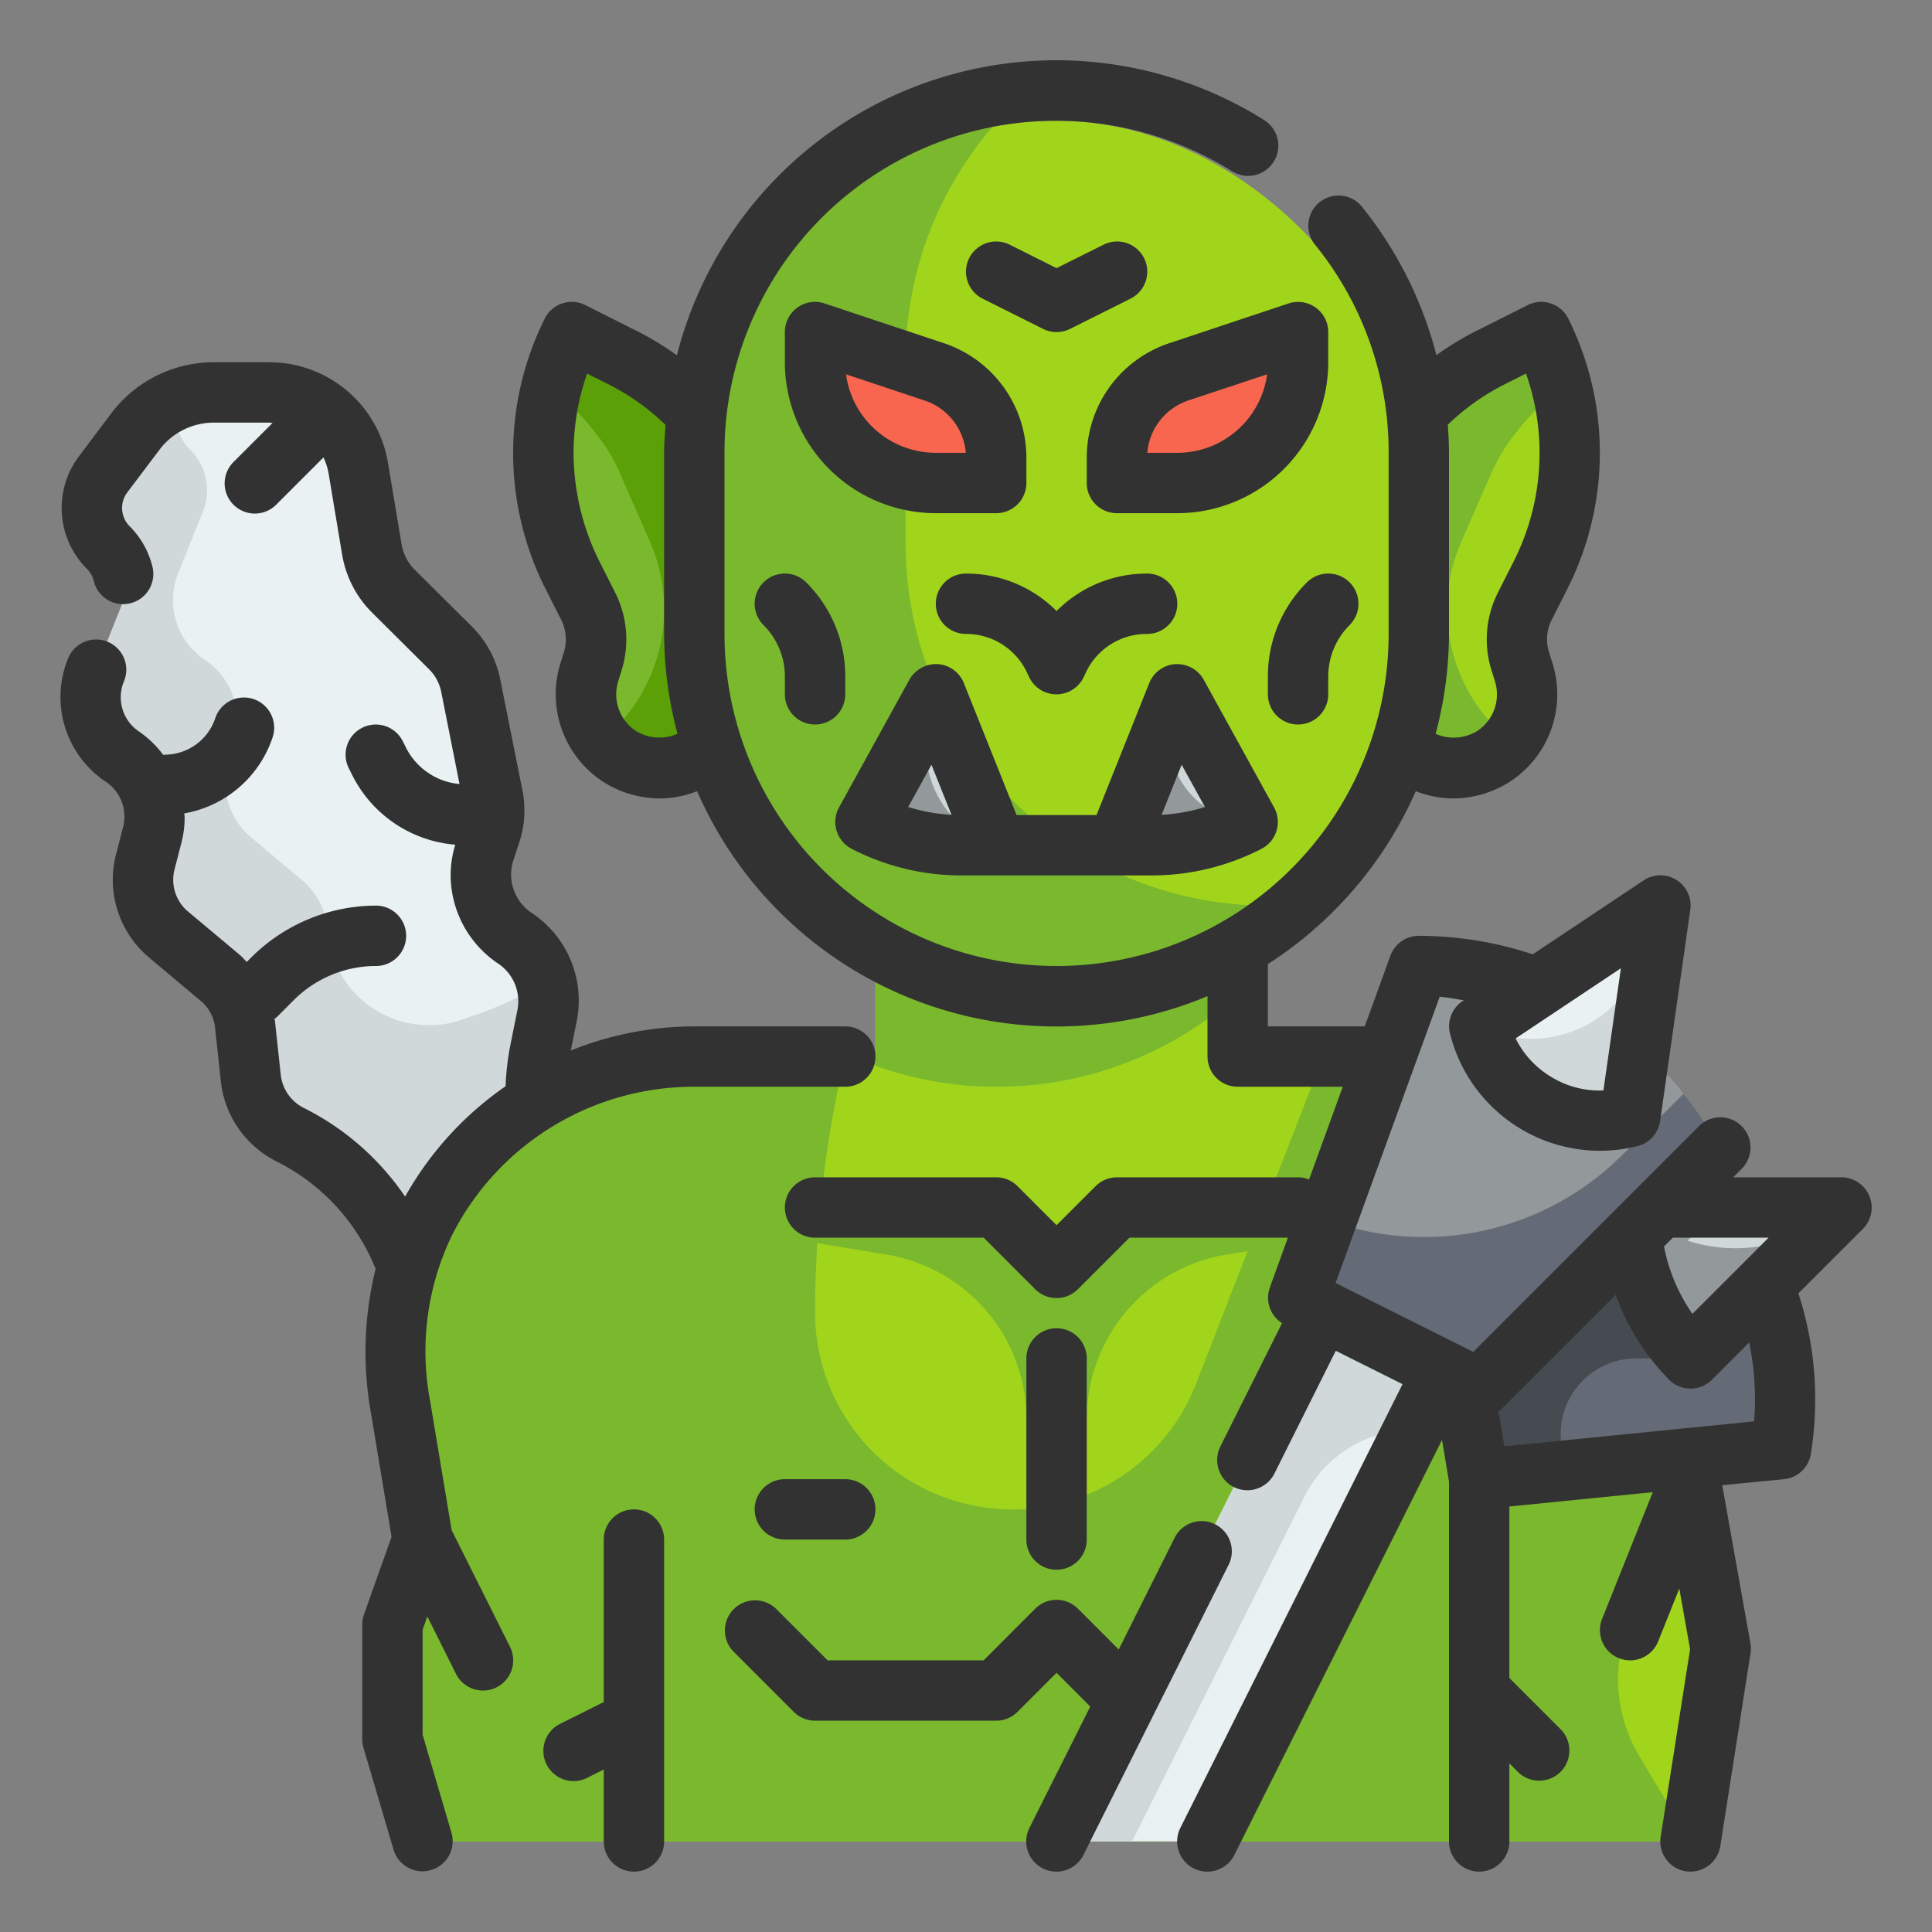 <svg height="512" viewBox="0 0 64 64" width="512" xmlns="http://www.w3.org/2000/svg"><rect x="0" y="0" width="64" height="64" fill="#808080" stroke="none"/><g id="Fill_Outline" data-name="Fill Outline"><g id="Color"><path d="m4.475 14.3-1.057 1.415a1.852 1.852 0 0 0 .172 2.421 1.853 1.853 0 0 1 .41 2l-.83 2.074a2.379 2.379 0 0 0 .889 2.862 2.379 2.379 0 0 1 .988 2.556l-.233.934a2.377 2.377 0 0 0 .776 2.4l1.7 1.43a2.379 2.379 0 0 1 .833 1.562l.191 1.762a2.379 2.379 0 0 0 1.3 1.87 7.9 7.9 0 0 1 3.907 4.41l3.933 11.004 5-2-4.264-11.939a7.9 7.9 0 0 1 -.307-4.207l.24-1.2a2.514 2.514 0 0 0 -1.071-2.586 2.517 2.517 0 0 1 -.991-2.889l.181-.543a2.509 2.509 0 0 0 .081-1.289l-.72-3.6a2.512 2.512 0 0 0 -.688-1.285l-1.891-1.892a2.514 2.514 0 0 1 -.7-1.365l-.45-2.7a3 3 0 0 0 -2.962-2.505h-1.828a3.262 3.262 0 0 0 -2.609 1.3z" fill="#e9f1f2"/><path d="m22.45 51-5 2-3.93-11.01a7.852 7.852 0 0 0 -3.91-4.41 2.394 2.394 0 0 1 -1.3-1.87l-.19-1.76a2.324 2.324 0 0 0 -.83-1.56l-1.7-1.43a2.382 2.382 0 0 1 -.78-2.4l.24-.93a2.3 2.3 0 0 0 .07-.58 2.368 2.368 0 0 0 -1.06-1.98 2.368 2.368 0 0 1 -.89-2.86l.83-2.08a1.787 1.787 0 0 0 .13-.68 1.863 1.863 0 0 0 -.54-1.31 1.858 1.858 0 0 1 -.17-2.43l1.06-1.41a3.289 3.289 0 0 1 1.33-1.04 1.852 1.852 0 0 0 .51 1.66 1.887 1.887 0 0 1 .54 1.32 1.787 1.787 0 0 1 -.13.68l-.83 2.08a2.372 2.372 0 0 0 .89 2.86 2.392 2.392 0 0 1 1.06 1.98 2.224 2.224 0 0 1 -.07.57l-.24.94a2.359 2.359 0 0 0 .78 2.39l1.7 1.43a2.412 2.412 0 0 1 .83 1.57 3.357 3.357 0 0 0 3.36 3.22 3.3 3.3 0 0 0 1.25-.24l.18-.06a13.257 13.257 0 0 0 2.45-1.12 2.443 2.443 0 0 1 .03 1.11l-.24 1.2a7.935 7.935 0 0 0 .31 4.21z" fill="#d0d8da"/><path d="m56 49 .409-1.637a9.7 9.7 0 0 0 -9.409-12.363h-6v-4h-12v4h-6a10 10 0 0 0 -8.884 5.405 9.9 9.9 0 0 0 -.852 6.18l.736 4.415-1 2.815v3.8l1 3.385h42l1-6.379z" fill="#a1d51c"/><path d="m33 36a11.8 11.8 0 0 1 -4.76-1h.76v-4h12v1.95a11.933 11.933 0 0 1 -8 3.05z" fill="#7ab92d"/><path d="m54.315 58.192 1.685 2.808h-42l-1-3.39v-3.79l1-2.82-.74-4.42a9.861 9.861 0 0 1 .86-6.17 9.971 9.971 0 0 1 8.88-5.41h5a36.949 36.949 0 0 0 -1 8.47 6.533 6.533 0 0 0 12.62 2.37l4.21-10.84h3.17a9.707 9.707 0 0 1 9.41 12.36l-.41 1.64-1.993 4.65a5 5 0 0 0 .308 4.542z" fill="#7ab92d"/><path d="m44.056 18 1.66-2.767a8.95 8.95 0 0 1 3.669-3.4l1.671-.833a8.944 8.944 0 0 1 0 8l-.546 1.092a2.447 2.447 0 0 0 -.133 1.871l.087.261a2.451 2.451 0 0 1 -.966 2.814 2.449 2.449 0 0 1 -2.829-.078l-2.613-1.96z" fill="#a1d51c"/><path d="m44 18v5l2.61 1.96a2.455 2.455 0 0 0 2.83.08 2.142 2.142 0 0 0 .56-.52 5.589 5.589 0 0 1 -1.58-6.6l.99-2.26a6.466 6.466 0 0 1 .44-.82 9.011 9.011 0 0 1 1.82-1.98 9 9 0 0 0 -.67-1.86l-1.67.84a8.829 8.829 0 0 0 -3.67 3.39z" fill="#7ab92d"/><path d="m25.944 18-1.66-2.767a8.95 8.95 0 0 0 -3.669-3.4l-1.671-.833a8.944 8.944 0 0 0 0 8l.546 1.092a2.447 2.447 0 0 1 .133 1.871l-.087.261a2.451 2.451 0 0 0 .966 2.814 2.449 2.449 0 0 0 2.829-.078l2.613-1.96z" fill="#7ab92d"/><path d="m25.94 18v5l-2.61 1.96a2.455 2.455 0 0 1 -2.83.08 2.142 2.142 0 0 1 -.56-.52 5.589 5.589 0 0 0 1.58-6.6l-.99-2.26a6.466 6.466 0 0 0 -.44-.82 9.011 9.011 0 0 0 -1.82-1.98 9 9 0 0 1 .67-1.86l1.67.84a8.829 8.829 0 0 1 3.67 3.39z" fill="#5ba006"/><rect fill="#a1d51c" height="30" rx="12" width="24" x="23" y="4"/><path d="m44.11 29.81a12 12 0 0 1 -21.11-7.81v-6a11.992 11.992 0 0 1 9.89-11.81 11.874 11.874 0 0 0 -2.89 7.81v6a12 12 0 0 0 12 12 11.267 11.267 0 0 0 2.11-.19z" fill="#7ab92d"/><path d="m37.637 40a1.538 1.538 0 0 0 -1.088.451l-.461.461a1.538 1.538 0 0 1 -2.176 0l-.461-.461a1.538 1.538 0 0 0 -1.088-.451h-6.363v1l3.459.577.049.008a5.528 5.528 0 0 1 4.492 5.495v3.92h2v-3.917a5.529 5.529 0 0 1 4.5-5.5l.049-.008 1.956-.325.495-1.25z" fill="#7ab92d"/><path d="m41.33 27.23-2.33-4.23-2 5h1.17a6.892 6.892 0 0 0 3.16-.77z" fill="#d0d8da"/><path d="m33 28-2-5-2.33 4.23a6.892 6.892 0 0 0 3.16.77z" fill="#d0d8da"/><path d="m41.33 27.23a2.8 2.8 0 0 1 -2.52-3.468l.19-.762-2 5h1.17a6.892 6.892 0 0 0 3.16-.77z" fill="#93999a"/><path d="m33 28a3.415 3.415 0 0 1 -2.233-4.068l.233-.932-2.33 4.23a6.892 6.892 0 0 0 3.16.77z" fill="#93999a"/><path d="m39 16h-2v-.838a3 3 0 0 1 2.051-2.846l3.949-1.316v1a4 4 0 0 1 -4 4z" fill="#f8664f"/><path d="m31 16h2v-.838a3 3 0 0 0 -2.051-2.846l-3.949-1.316v1a4 4 0 0 0 4 4z" fill="#f8664f"/><path d="m49 49 10-1a10.368 10.368 0 0 0 -3.75-9.8l-.25-.2-7 5z" fill="#656b76"/><path d="m56 45h-1.8a2.5 2.5 0 0 0 -1.95.94 2.473 2.473 0 0 0 -.55 1.55 2.532 2.532 0 0 0 .31 1.21l-3.01.3-1-6 7-5 .25.2a10.417 10.417 0 0 1 2.988 3.877c.221.495-2.238 2.923-2.238 2.923z" fill="#464a51"/><path d="m40 61h-5l9-18 4 2z" fill="#e9f1f2"/><path d="m48 45-1.19 2.37a4 4 0 0 0 -3.6 2.21l-5.71 11.42h-2.5l9-18z" fill="#d0d8da"/><path d="m61 40h-7v.172a6.826 6.826 0 0 0 2 4.828z" fill="#d0d8da"/><g fill="#93999a"><path d="m54 40v.172a6.8 6.8 0 0 0 .44 2.388l2.56-2.56z"/><path d="m61 40-.227.185a5.2 5.2 0 0 1 -6.773-.185v.172a6.826 6.826 0 0 0 2 4.828z"/><path d="m43 43 4-11a11.211 11.211 0 0 1 9.328 4.992l.672 1.008-8 8z"/></g><path d="m49 34 6-4-1 7a4.123 4.123 0 0 1 -5-3z" fill="#e9f1f2"/><path d="m49 34a3.878 3.878 0 0 0 5.414-2.243l.586-1.757-1 7a4.123 4.123 0 0 1 -5-3z" fill="#d0d8da"/><path d="m57 38-8 8-6-3 .94-2.6a9.3 9.3 0 0 0 9.8-2.14l2.03-2.03c.2.24.38.5.56.76z" fill="#656b76"/></g><g id="Outline_copy" fill="#323232" data-name="Outline copy"><path d="m29 35a1 1 0 0 0 -1-1h-5a11.011 11.011 0 0 0 -4.091.8l.192-.955a3.482 3.482 0 0 0 -1.491-3.605 1.538 1.538 0 0 1 -.68-1.272 1.464 1.464 0 0 1 .08-.479l.177-.539a3.384 3.384 0 0 0 .113-1.8l-.717-3.585a3.435 3.435 0 0 0 -.958-1.817l-1.9-1.888a1.541 1.541 0 0 1 -.421-.828l-.45-2.688a3.986 3.986 0 0 0 -3.944-3.344h-1.83a4.253 4.253 0 0 0 -3.4 1.7l-1.057 1.406a2.845 2.845 0 0 0 .26 3.741.851.851 0 0 1 .223.4 1 1 0 0 0 1.945-.469 2.848 2.848 0 0 0 -.751-1.34.857.857 0 0 1 -.083-1.127l1.065-1.411a2.249 2.249 0 0 1 1.8-.9h1.828c.041 0 .079.008.119.011l-1.282 1.282a1 1 0 1 0 1.414 1.414l1.554-1.554a2.033 2.033 0 0 1 .169.522l.45 2.7a3.536 3.536 0 0 0 .981 1.908l1.9 1.889a1.461 1.461 0 0 1 .407.778l.6 3.022a2.206 2.206 0 0 1 -1.77-1.2l-.106-.211a1 1 0 1 0 -1.789.894l.106.211a4.2 4.2 0 0 0 3.419 2.316 3.42 3.42 0 0 0 -.154 1 3.539 3.539 0 0 0 1.57 2.935 1.5 1.5 0 0 1 .64 1.549l-.241 1.2a8.793 8.793 0 0 0 -.149 1.317 10.967 10.967 0 0 0 -3.328 3.656 8.82 8.82 0 0 0 -3.364-2.941 1.4 1.4 0 0 1 -.756-1.098l-.189-1.75c0-.035-.015-.068-.02-.1.021-.018.046-.025.066-.044l.586-.586a3.851 3.851 0 0 1 2.711-1.12 1 1 0 0 0 0-2 5.865 5.865 0 0 0 -4.121 1.707l-.16.159c-.079-.081-.151-.168-.239-.242l-1.7-1.424a1.373 1.373 0 0 1 -.456-1.385l.238-.923a3.264 3.264 0 0 0 .1-.837c0-.038-.012-.073-.013-.11a3.768 3.768 0 0 0 2.928-2.521 1 1 0 0 0 -1.9-.633 1.77 1.77 0 0 1 -1.677 1.209c-.016 0-.03.008-.046.009a3.332 3.332 0 0 0 -.8-.774 1.369 1.369 0 0 1 -.508-1.651 1 1 0 1 0 -1.854-.748 3.373 3.373 0 0 0 1.263 4.064 1.368 1.368 0 0 1 .611 1.15 1.342 1.342 0 0 1 -.038.33l-.242.937a3.363 3.363 0 0 0 1.106 3.409l1.705 1.432a1.33 1.33 0 0 1 .475.9l.19 1.763a3.377 3.377 0 0 0 1.849 2.655 6.821 6.821 0 0 1 3.278 3.559 11.412 11.412 0 0 0 -.165 4.714l.693 4.16-.913 2.571a1.009 1.009 0 0 0 -.058.335v3.8a1.011 1.011 0 0 0 .041.284l1 3.388a1 1 0 0 0 1.918-.566l-.959-3.254v-3.48l.156-.439.949 1.9a1 1 0 0 0 1.79-.894l-1.934-3.866-.711-4.268a8.836 8.836 0 0 1 .75-5.555 8.979 8.979 0 0 1 8-4.865h5a1 1 0 0 0 1-1z"/><path d="m21 50a1 1 0 0 0 -1 1v5.382l-1.447.723a1 1 0 0 0 .894 1.79l.553-.277v2.382a1 1 0 0 0 2 0v-10a1 1 0 0 0 -1-1z"/><path d="m36 51v-6a1 1 0 0 0 -2 0v6a1 1 0 0 0 2 0z"/><path d="m26 51h2a1 1 0 0 0 0-2h-2a1 1 0 0 0 0 2z"/><path d="m28.212 28.119a7.936 7.936 0 0 0 3.618.881h6.34a7.936 7.936 0 0 0 3.618-.881 1 1 0 0 0 .418-1.371l-2.33-4.23a1.013 1.013 0 0 0 -.938-.518 1 1 0 0 0 -.867.627l-1.748 4.373h-2.646l-1.748-4.371a1 1 0 0 0 -.867-.629 1.019 1.019 0 0 0 -.938.516l-2.33 4.23a1 1 0 0 0 .418 1.371zm10.932-2.785.771 1.4a5.856 5.856 0 0 1 -1.435.258zm-8.288 0 .664 1.657a5.856 5.856 0 0 1 -1.435-.258z"/><path d="m36 15.162v.838a1 1 0 0 0 1 1h2a5.006 5.006 0 0 0 5-5v-1a1 1 0 0 0 -1.316-.948l-3.949 1.316a3.994 3.994 0 0 0 -2.735 3.794zm5.974-2.762a3 3 0 0 1 -2.974 2.6h-.994a2 2 0 0 1 1.362-1.735z"/><path d="m27.316 10.052a.991.991 0 0 0 -.9.136 1 1 0 0 0 -.416.812v1a5.006 5.006 0 0 0 5 5h2a1 1 0 0 0 1-1v-.838a3.994 3.994 0 0 0 -2.735-3.794zm4.678 4.948h-.994a3 3 0 0 1 -2.974-2.6l2.607.869a2 2 0 0 1 1.361 1.731z"/><path d="m32 19a1 1 0 0 0 0 2 2.224 2.224 0 0 1 2 1.236l.1.211a1 1 0 0 0 1.79 0l.1-.211a2.224 2.224 0 0 1 2.01-1.236 1 1 0 0 0 0-2 4.214 4.214 0 0 0 -3 1.241 4.214 4.214 0 0 0 -3-1.241z"/><path d="m37.9 8.553a1 1 0 0 0 -1.342-.448l-1.558.777-1.553-.777a1 1 0 0 0 -.894 1.79l2 1a1 1 0 0 0 .894 0l2-1a1 1 0 0 0 .453-1.342z"/><path d="m44 23v-.586a2.4 2.4 0 0 1 .708-1.707 1 1 0 0 0 -1.416-1.414 4.387 4.387 0 0 0 -1.292 3.121v.586a1 1 0 0 0 2 0z"/><path d="m27 24a1 1 0 0 0 1-1v-.586a4.387 4.387 0 0 0 -1.292-3.121 1 1 0 0 0 -1.416 1.414 2.4 2.4 0 0 1 .708 1.707v.586a1 1 0 0 0 1 1z"/><path d="m40.253 50.494a1 1 0 0 0 -1.342.447l-1.852 3.7-1.352-1.352a1 1 0 0 0 -1.414 0l-1.707 1.711h-5.172l-1.707-1.707a1 1 0 0 0 -1.414 1.414l2 2a1 1 0 0 0 .707.293h6a1 1 0 0 0 .707-.293l1.293-1.293 1.117 1.117-2.017 4.022a1 1 0 0 0 1.79.894l4.81-9.611a1 1 0 0 0 -.447-1.342z"/><path d="m61.924 39.617a1 1 0 0 0 -.924-.617h-3.586l.293-.293a1 1 0 0 0 -1.414-1.414l-7.49 7.49-4.559-2.283 3.448-9.48c.267.019.532.075.8.115l-.044.029a1 1 0 0 0 -.415 1.074 5.124 5.124 0 0 0 4.961 3.883 5.147 5.147 0 0 0 1.252-.155 1 1 0 0 0 .747-.828l1-7a1 1 0 0 0 -1.545-.974l-3.673 2.449a12.12 12.12 0 0 0 -3.775-.613 1 1 0 0 0 -.94.658l-.852 2.342h-3.208v-2.063a13.076 13.076 0 0 0 4.9-5.728 3.455 3.455 0 0 0 1.237.241 3.52 3.52 0 0 0 1.913-.577 3.449 3.449 0 0 0 1.363-3.948l-.09-.29a1.426 1.426 0 0 1 .076-1.094l.555-1.1a9.976 9.976 0 0 0 0-8.882 1 1 0 0 0 -1.346-.453l-1.664.837a9.686 9.686 0 0 0 -1.361.822 13.016 13.016 0 0 0 -2.461-4.91 1 1 0 1 0 -1.558 1.254 10.875 10.875 0 0 1 2.436 6.891v6a11 11 0 0 1 -22 0v-6a10.984 10.984 0 0 1 16.814-9.325 1 1 0 0 0 1.06-1.7 12.966 12.966 0 0 0 -19.451 7.795 9.75 9.75 0 0 0 -1.364-.824l-1.67-.84a1 1 0 0 0 -1.346.453 9.98 9.98 0 0 0 0 8.892l.549 1.086a1.453 1.453 0 0 1 .069 1.128l-.074.238a3.459 3.459 0 0 0 1.36 3.973 3.519 3.519 0 0 0 1.909.574 3.455 3.455 0 0 0 1.237-.241 12.982 12.982 0 0 0 16.907 6.791v2a1 1 0 0 0 1 1h3.481l-1.117 3.073a1 1 0 0 0 -.364-.073h-6a1 1 0 0 0 -.707.293l-1.293 1.293-1.293-1.293a1 1 0 0 0 -.707-.293h-6a1 1 0 0 0 0 2h5.586l1.707 1.707a1 1 0 0 0 1.414 0l1.707-1.707h5.249l-.6 1.658a.992.992 0 0 0 .407 1.172l-2.043 4.085a1 1 0 0 0 1.789.9l2.034-4.068 2.211 1.105-7.361 14.701a1 1 0 0 0 1.79.894l6.879-13.747.231 1.382v11.918a1 1 0 0 0 2 0v-2.586l.293.293a1 1 0 0 0 1.414-1.414l-1.707-1.707v-5.681l4.751-.475-1.68 4.2a1 1 0 0 0 1.858.742l.7-1.75.357 2.011-.974 6.213a1 1 0 0 0 .833 1.143 1.034 1.034 0 0 0 .155.011 1 1 0 0 0 .987-.845l1-6.379a.988.988 0 0 0 0-.33l-.936-5.246 2.049-.2a1 1 0 0 0 .886-.831 11.35 11.35 0 0 0 -.412-5.324l2.133-2.133a1 1 0 0 0 .217-1.095zm-8.809-3.495a3.046 3.046 0 0 1 -1.722-.444 3.1 3.1 0 0 1 -1.187-1.278l3.488-2.325zm-3.276-23.389.713-.358a7.951 7.951 0 0 1 -.385 6.174l-.552 1.094a3.426 3.426 0 0 0 -.191 2.612l.087.281a1.45 1.45 0 0 1 -.56 1.668 1.485 1.485 0 0 1 -1.394.105 12.955 12.955 0 0 0 .443-3.309v-6c0-.311-.018-.621-.04-.93a7.715 7.715 0 0 1 1.879-1.337zm-28.786 11.474a1.459 1.459 0 0 1 -.557-1.692l.07-.23a3.447 3.447 0 0 0 -.183-2.646l-.546-1.08a8.12 8.12 0 0 1 -.837-3.559 8.023 8.023 0 0 1 .448-2.625l.719.361a7.7 7.7 0 0 1 1.88 1.34c-.022.307-.047.612-.047.924v6a12.941 12.941 0 0 0 .443 3.308 1.492 1.492 0 0 1 -1.39-.101zm37.533 16.793-2.523 2.523a5.842 5.842 0 0 1 -.94-2.232l.291-.291zm-.479 6.084-8.274.828-.194-1.16c.021-.018.048-.025.068-.045l3.815-3.814a7.806 7.806 0 0 0 1.771 2.814 1 1 0 0 0 1.414 0l1.237-1.237a9.324 9.324 0 0 1 .163 2.614z"/></g></g></svg>